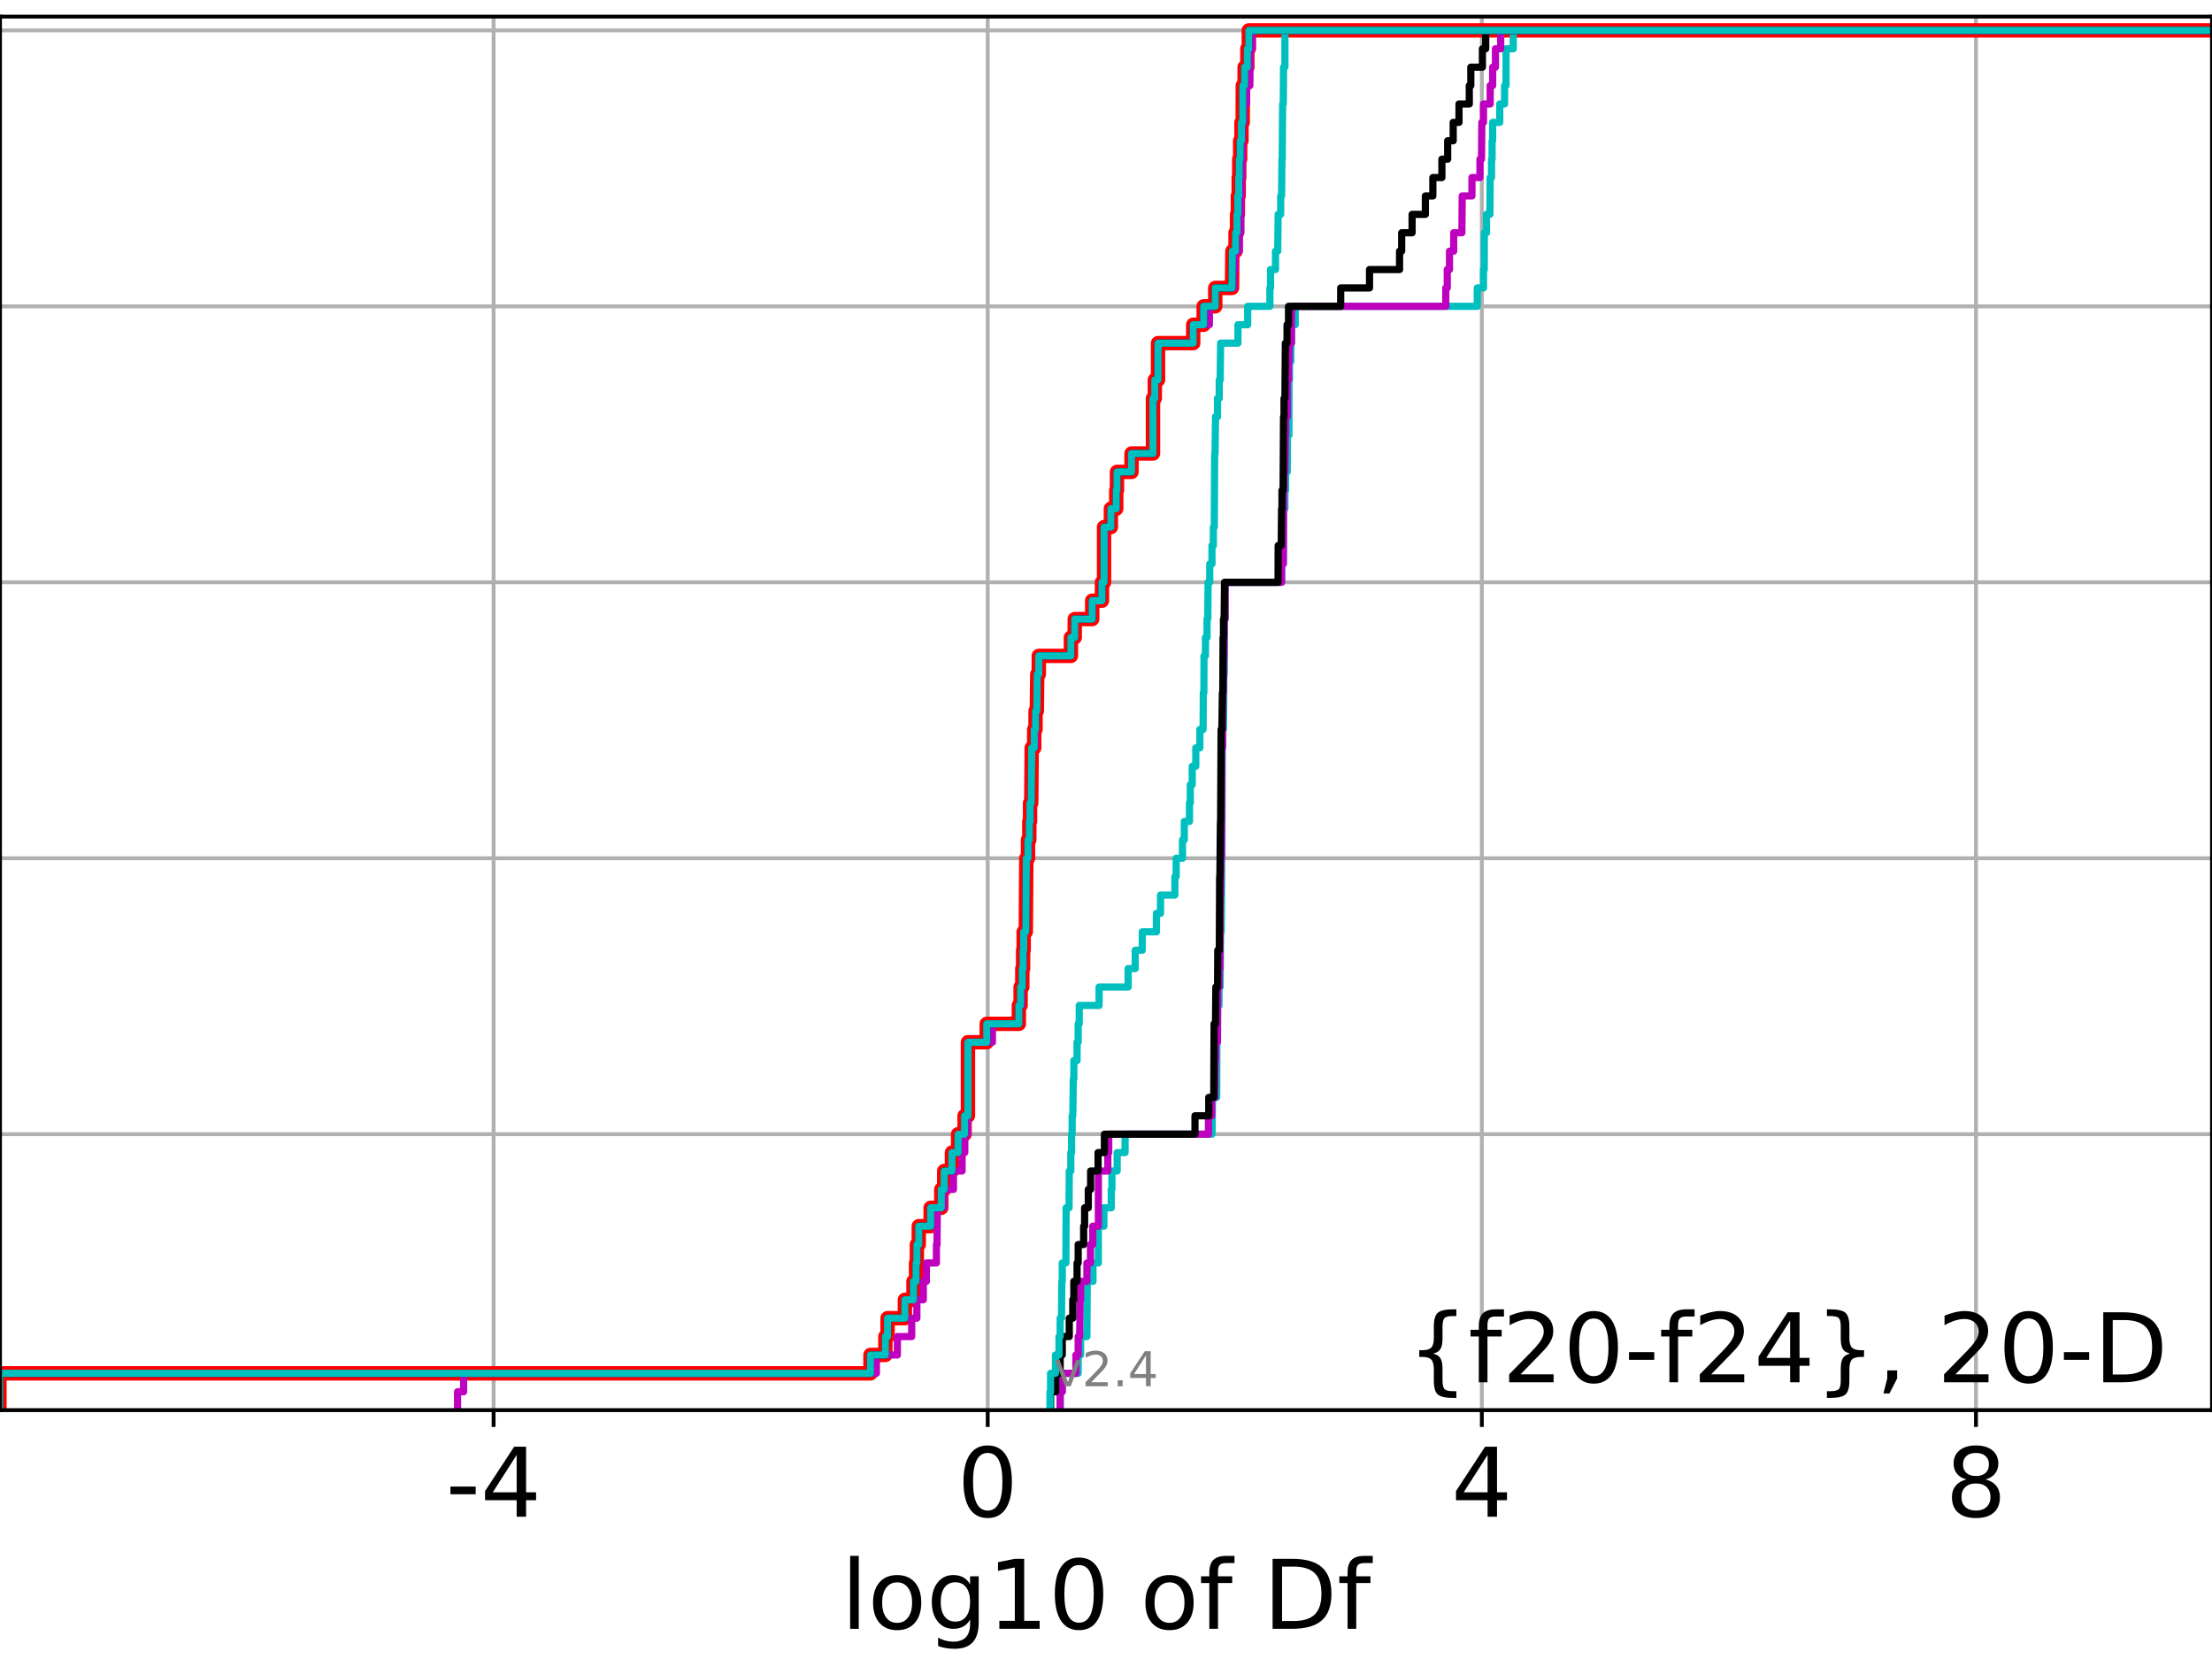 <?xml version="1.0" encoding="utf-8" standalone="no"?>
<!DOCTYPE svg PUBLIC "-//W3C//DTD SVG 1.1//EN"
  "http://www.w3.org/Graphics/SVG/1.1/DTD/svg11.dtd">
<!-- Created with matplotlib (https://matplotlib.org/) -->
<svg height="345.6pt" version="1.1" viewBox="0 0 460.8 345.6" width="460.8pt" xmlns="http://www.w3.org/2000/svg" xmlns:xlink="http://www.w3.org/1999/xlink">
 <defs>
  <style type="text/css">*{stroke-linecap:butt;stroke-linejoin:round;}</style>
 </defs>
 <g id="figure_1">
  <g id="patch_1">
   <path d="M 0 345.6 
L 460.8 345.6 
L 460.8 0 
L 0 0 
z
" style="fill:#ffffff;"/>
  </g>
  <g id="axes_1">
   <g id="patch_2">
    <path d="M 0 293.76 
L 460.8 293.76 
L 460.8 3.456 
L 0 3.456 
z
" style="fill:#ffffff;"/>
   </g>
   <g id="matplotlib.axis_1">
    <g id="xtick_1">
     <g id="line2d_1">
      <path clip-path="url(#p9db46a5834)" d="M 102.825 293.76 
L 102.825 3.456 
" style="fill:none;stroke:#b0b0b0;stroke-linecap:square;stroke-width:0.8;"/>
     </g>
     <g id="line2d_2">
      <defs>
       <path d="M 0 0 
L 0 3.5 
" id="me5b74d6e89" style="stroke:#000000;stroke-width:0.8;"/>
      </defs>
      <g>
       <use style="stroke:#000000;stroke-width:0.8;" x="102.825" xlink:href="#me5b74d6e89" y="293.76"/>
      </g>
     </g>
     <g id="text_1">
      <!-- -4 -->
      <g transform="translate(92.854 315.957)scale(0.2 -0.2)">
       <defs>
        <path d="M 4.891 31.391 
L 31.203 31.391 
L 31.203 23.391 
L 4.891 23.391 
z
" id="DejaVuSans-45"/>
        <path d="M 37.797 64.312 
L 12.891 25.391 
L 37.797 25.391 
z
M 35.203 72.906 
L 47.609 72.906 
L 47.609 25.391 
L 58.016 25.391 
L 58.016 17.188 
L 47.609 17.188 
L 47.609 0 
L 37.797 0 
L 37.797 17.188 
L 4.891 17.188 
L 4.891 26.703 
z
" id="DejaVuSans-52"/>
       </defs>
       <use xlink:href="#DejaVuSans-45"/>
       <use x="36.084" xlink:href="#DejaVuSans-52"/>
      </g>
     </g>
    </g>
    <g id="xtick_2">
     <g id="line2d_3">
      <path clip-path="url(#p9db46a5834)" d="M 205.76 293.76 
L 205.76 3.456 
" style="fill:none;stroke:#b0b0b0;stroke-linecap:square;stroke-width:0.8;"/>
     </g>
     <g id="line2d_4">
      <g>
       <use style="stroke:#000000;stroke-width:0.8;" x="205.76" xlink:href="#me5b74d6e89" y="293.76"/>
      </g>
     </g>
     <g id="text_2">
      <!-- 0 -->
      <g transform="translate(199.398 315.957)scale(0.2 -0.2)">
       <defs>
        <path d="M 31.781 66.406 
Q 24.172 66.406 20.328 58.906 
Q 16.5 51.422 16.5 36.375 
Q 16.5 21.391 20.328 13.891 
Q 24.172 6.391 31.781 6.391 
Q 39.453 6.391 43.281 13.891 
Q 47.125 21.391 47.125 36.375 
Q 47.125 51.422 43.281 58.906 
Q 39.453 66.406 31.781 66.406 
z
M 31.781 74.219 
Q 44.047 74.219 50.516 64.516 
Q 56.984 54.828 56.984 36.375 
Q 56.984 17.969 50.516 8.266 
Q 44.047 -1.422 31.781 -1.422 
Q 19.531 -1.422 13.062 8.266 
Q 6.594 17.969 6.594 36.375 
Q 6.594 54.828 13.062 64.516 
Q 19.531 74.219 31.781 74.219 
z
" id="DejaVuSans-48"/>
       </defs>
       <use xlink:href="#DejaVuSans-48"/>
      </g>
     </g>
    </g>
    <g id="xtick_3">
     <g id="line2d_5">
      <path clip-path="url(#p9db46a5834)" d="M 308.696 293.76 
L 308.696 3.456 
" style="fill:none;stroke:#b0b0b0;stroke-linecap:square;stroke-width:0.8;"/>
     </g>
     <g id="line2d_6">
      <g>
       <use style="stroke:#000000;stroke-width:0.8;" x="308.696" xlink:href="#me5b74d6e89" y="293.76"/>
      </g>
     </g>
     <g id="text_3">
      <!-- 4 -->
      <g transform="translate(302.333 315.957)scale(0.2 -0.2)">
       <use xlink:href="#DejaVuSans-52"/>
      </g>
     </g>
    </g>
    <g id="xtick_4">
     <g id="line2d_7">
      <path clip-path="url(#p9db46a5834)" d="M 411.632 293.76 
L 411.632 3.456 
" style="fill:none;stroke:#b0b0b0;stroke-linecap:square;stroke-width:0.8;"/>
     </g>
     <g id="line2d_8">
      <g>
       <use style="stroke:#000000;stroke-width:0.8;" x="411.632" xlink:href="#me5b74d6e89" y="293.76"/>
      </g>
     </g>
     <g id="text_4">
      <!-- 8 -->
      <g transform="translate(405.269 315.957)scale(0.2 -0.2)">
       <defs>
        <path d="M 31.781 34.625 
Q 24.75 34.625 20.719 30.859 
Q 16.703 27.094 16.703 20.516 
Q 16.703 13.922 20.719 10.156 
Q 24.75 6.391 31.781 6.391 
Q 38.812 6.391 42.859 10.172 
Q 46.922 13.969 46.922 20.516 
Q 46.922 27.094 42.891 30.859 
Q 38.875 34.625 31.781 34.625 
z
M 21.922 38.812 
Q 15.578 40.375 12.031 44.719 
Q 8.5 49.078 8.5 55.328 
Q 8.5 64.062 14.719 69.141 
Q 20.953 74.219 31.781 74.219 
Q 42.672 74.219 48.875 69.141 
Q 55.078 64.062 55.078 55.328 
Q 55.078 49.078 51.531 44.719 
Q 48 40.375 41.703 38.812 
Q 48.828 37.156 52.797 32.312 
Q 56.781 27.484 56.781 20.516 
Q 56.781 9.906 50.312 4.234 
Q 43.844 -1.422 31.781 -1.422 
Q 19.734 -1.422 13.25 4.234 
Q 6.781 9.906 6.781 20.516 
Q 6.781 27.484 10.781 32.312 
Q 14.797 37.156 21.922 38.812 
z
M 18.312 54.391 
Q 18.312 48.734 21.844 45.562 
Q 25.391 42.391 31.781 42.391 
Q 38.141 42.391 41.719 45.562 
Q 45.312 48.734 45.312 54.391 
Q 45.312 60.062 41.719 63.234 
Q 38.141 66.406 31.781 66.406 
Q 25.391 66.406 21.844 63.234 
Q 18.312 60.062 18.312 54.391 
z
" id="DejaVuSans-56"/>
       </defs>
       <use xlink:href="#DejaVuSans-56"/>
      </g>
     </g>
    </g>
    <g id="text_5">
     <!-- log10 of Df -->
     <g transform="translate(175.214 339.313)scale(0.2 -0.2)">
      <defs>
       <path d="M 9.422 75.984 
L 18.406 75.984 
L 18.406 0 
L 9.422 0 
z
" id="DejaVuSans-108"/>
       <path d="M 30.609 48.391 
Q 23.391 48.391 19.188 42.75 
Q 14.984 37.109 14.984 27.297 
Q 14.984 17.484 19.156 11.844 
Q 23.344 6.203 30.609 6.203 
Q 37.797 6.203 41.984 11.859 
Q 46.188 17.531 46.188 27.297 
Q 46.188 37.016 41.984 42.703 
Q 37.797 48.391 30.609 48.391 
z
M 30.609 56 
Q 42.328 56 49.016 48.375 
Q 55.719 40.766 55.719 27.297 
Q 55.719 13.875 49.016 6.219 
Q 42.328 -1.422 30.609 -1.422 
Q 18.844 -1.422 12.172 6.219 
Q 5.516 13.875 5.516 27.297 
Q 5.516 40.766 12.172 48.375 
Q 18.844 56 30.609 56 
z
" id="DejaVuSans-111"/>
       <path d="M 45.406 27.984 
Q 45.406 37.75 41.375 43.109 
Q 37.359 48.484 30.078 48.484 
Q 22.859 48.484 18.828 43.109 
Q 14.797 37.75 14.797 27.984 
Q 14.797 18.266 18.828 12.891 
Q 22.859 7.516 30.078 7.516 
Q 37.359 7.516 41.375 12.891 
Q 45.406 18.266 45.406 27.984 
z
M 54.391 6.781 
Q 54.391 -7.172 48.188 -13.984 
Q 42 -20.797 29.203 -20.797 
Q 24.469 -20.797 20.266 -20.094 
Q 16.062 -19.391 12.109 -17.922 
L 12.109 -9.188 
Q 16.062 -11.328 19.922 -12.344 
Q 23.781 -13.375 27.781 -13.375 
Q 36.625 -13.375 41.016 -8.766 
Q 45.406 -4.156 45.406 5.172 
L 45.406 9.625 
Q 42.625 4.781 38.281 2.391 
Q 33.938 0 27.875 0 
Q 17.828 0 11.672 7.656 
Q 5.516 15.328 5.516 27.984 
Q 5.516 40.672 11.672 48.328 
Q 17.828 56 27.875 56 
Q 33.938 56 38.281 53.609 
Q 42.625 51.219 45.406 46.391 
L 45.406 54.688 
L 54.391 54.688 
z
" id="DejaVuSans-103"/>
       <path d="M 12.406 8.297 
L 28.516 8.297 
L 28.516 63.922 
L 10.984 60.406 
L 10.984 69.391 
L 28.422 72.906 
L 38.281 72.906 
L 38.281 8.297 
L 54.391 8.297 
L 54.391 0 
L 12.406 0 
z
" id="DejaVuSans-49"/>
       <path id="DejaVuSans-32"/>
       <path d="M 37.109 75.984 
L 37.109 68.5 
L 28.516 68.5 
Q 23.688 68.5 21.797 66.547 
Q 19.922 64.594 19.922 59.516 
L 19.922 54.688 
L 34.719 54.688 
L 34.719 47.703 
L 19.922 47.703 
L 19.922 0 
L 10.891 0 
L 10.891 47.703 
L 2.297 47.703 
L 2.297 54.688 
L 10.891 54.688 
L 10.891 58.5 
Q 10.891 67.625 15.141 71.797 
Q 19.391 75.984 28.609 75.984 
z
" id="DejaVuSans-102"/>
       <path d="M 19.672 64.797 
L 19.672 8.109 
L 31.594 8.109 
Q 46.688 8.109 53.688 14.938 
Q 60.688 21.781 60.688 36.531 
Q 60.688 51.172 53.688 57.984 
Q 46.688 64.797 31.594 64.797 
z
M 9.812 72.906 
L 30.078 72.906 
Q 51.266 72.906 61.172 64.094 
Q 71.094 55.281 71.094 36.531 
Q 71.094 17.672 61.125 8.828 
Q 51.172 0 30.078 0 
L 9.812 0 
z
" id="DejaVuSans-68"/>
      </defs>
      <use xlink:href="#DejaVuSans-108"/>
      <use x="27.783" xlink:href="#DejaVuSans-111"/>
      <use x="88.965" xlink:href="#DejaVuSans-103"/>
      <use x="152.441" xlink:href="#DejaVuSans-49"/>
      <use x="216.064" xlink:href="#DejaVuSans-48"/>
      <use x="279.688" xlink:href="#DejaVuSans-32"/>
      <use x="311.475" xlink:href="#DejaVuSans-111"/>
      <use x="372.656" xlink:href="#DejaVuSans-102"/>
      <use x="407.861" xlink:href="#DejaVuSans-32"/>
      <use x="439.648" xlink:href="#DejaVuSans-68"/>
      <use x="516.65" xlink:href="#DejaVuSans-102"/>
     </g>
    </g>
   </g>
   <g id="matplotlib.axis_2">
    <g id="ytick_1">
     <g id="line2d_9">
      <path clip-path="url(#p9db46a5834)" d="M 0 293.76 
L 460.8 293.76 
" style="fill:none;stroke:#b0b0b0;stroke-linecap:square;stroke-width:0.8;"/>
     </g>
     <g id="line2d_10">
      <defs>
       <path d="M 0 0 
L -3.5 0 
" id="m566e042d08" style="stroke:#000000;stroke-width:0.8;"/>
      </defs>
      <g>
       <use style="stroke:#000000;stroke-width:0.8;" x="0" xlink:href="#m566e042d08" y="293.76"/>
      </g>
     </g>
    </g>
    <g id="ytick_2">
     <g id="line2d_11">
      <path clip-path="url(#p9db46a5834)" d="M 0 236.274 
L 460.8 236.274 
" style="fill:none;stroke:#b0b0b0;stroke-linecap:square;stroke-width:0.8;"/>
     </g>
     <g id="line2d_12">
      <g>
       <use style="stroke:#000000;stroke-width:0.8;" x="0" xlink:href="#m566e042d08" y="236.274"/>
      </g>
     </g>
    </g>
    <g id="ytick_3">
     <g id="line2d_13">
      <path clip-path="url(#p9db46a5834)" d="M 0 178.788 
L 460.8 178.788 
" style="fill:none;stroke:#b0b0b0;stroke-linecap:square;stroke-width:0.8;"/>
     </g>
     <g id="line2d_14">
      <g>
       <use style="stroke:#000000;stroke-width:0.8;" x="0" xlink:href="#m566e042d08" y="178.788"/>
      </g>
     </g>
    </g>
    <g id="ytick_4">
     <g id="line2d_15">
      <path clip-path="url(#p9db46a5834)" d="M 0 121.302 
L 460.8 121.302 
" style="fill:none;stroke:#b0b0b0;stroke-linecap:square;stroke-width:0.8;"/>
     </g>
     <g id="line2d_16">
      <g>
       <use style="stroke:#000000;stroke-width:0.8;" x="0" xlink:href="#m566e042d08" y="121.302"/>
      </g>
     </g>
    </g>
    <g id="ytick_5">
     <g id="line2d_17">
      <path clip-path="url(#p9db46a5834)" d="M 0 63.816 
L 460.8 63.816 
" style="fill:none;stroke:#b0b0b0;stroke-linecap:square;stroke-width:0.8;"/>
     </g>
     <g id="line2d_18">
      <g>
       <use style="stroke:#000000;stroke-width:0.8;" x="0" xlink:href="#m566e042d08" y="63.816"/>
      </g>
     </g>
    </g>
    <g id="ytick_6">
     <g id="line2d_19">
      <path clip-path="url(#p9db46a5834)" d="M 0 6.33 
L 460.8 6.33 
" style="fill:none;stroke:#b0b0b0;stroke-linecap:square;stroke-width:0.8;"/>
     </g>
     <g id="line2d_20">
      <g>
       <use style="stroke:#000000;stroke-width:0.8;" x="0" xlink:href="#m566e042d08" y="6.33"/>
      </g>
     </g>
    </g>
   </g>
   <g id="line2d_21">
    <path clip-path="url(#p9db46a5834)" d="M -0.111 293.76 
L -0.111 286.095 
L 181.335 286.095 
L 181.335 282.263 
L 184.438 282.263 
L 184.438 278.43 
L 184.901 278.43 
L 184.901 274.598 
L 188.505 274.598 
L 188.505 270.766 
L 190.299 270.766 
L 190.299 266.933 
L 190.827 266.933 
L 190.827 263.101 
L 191.005 263.101 
L 191.005 259.268 
L 191.395 259.268 
L 191.395 255.436 
L 193.87 255.436 
L 193.87 251.604 
L 196.083 251.604 
L 196.083 247.771 
L 196.696 247.771 
L 196.696 243.939 
L 198.307 243.939 
L 198.307 240.106 
L 199.591 240.106 
L 199.591 236.274 
L 200.94 236.274 
L 200.94 232.442 
L 201.643 232.442 
L 201.643 217.112 
L 205.557 217.112 
L 205.557 213.28 
L 212.246 213.28 
L 212.246 209.447 
L 212.61 209.447 
L 212.61 205.615 
L 212.963 205.615 
L 212.963 201.782 
L 213.135 201.782 
L 213.135 197.95 
L 213.253 197.95 
L 213.253 194.118 
L 213.693 194.118 
L 213.8 178.788 
L 214.151 178.788 
L 214.151 174.956 
L 214.428 174.956 
L 214.428 171.123 
L 214.578 171.123 
L 214.578 167.291 
L 214.825 167.291 
L 214.925 155.794 
L 215.447 155.794 
L 215.447 151.961 
L 215.721 151.961 
L 215.721 148.129 
L 215.989 148.129 
L 216.077 140.464 
L 216.398 140.464 
L 216.398 136.632 
L 223.089 136.632 
L 223.089 132.799 
L 223.887 132.799 
L 223.887 128.967 
L 227.526 128.967 
L 227.526 125.135 
L 229.558 125.135 
L 229.558 121.302 
L 229.993 121.302 
L 229.993 109.805 
L 231.416 109.805 
L 231.416 105.973 
L 232.533 105.973 
L 232.533 102.14 
L 232.686 102.14 
L 232.686 98.308 
L 235.712 98.308 
L 235.712 94.475 
L 240.193 94.475 
L 240.193 82.978 
L 240.568 82.978 
L 240.568 79.146 
L 241.237 79.146 
L 241.237 71.481 
L 248.568 71.481 
L 248.568 67.649 
L 250.744 67.649 
L 250.744 63.816 
L 253.16 63.816 
L 253.16 59.984 
L 256.646 59.984 
L 256.723 52.319 
L 257.386 52.319 
L 257.386 48.487 
L 257.695 48.487 
L 257.695 44.654 
L 257.871 44.654 
L 257.871 40.822 
L 258.045 40.822 
L 258.045 36.989 
L 258.159 36.989 
L 258.159 33.157 
L 258.35 33.157 
L 258.35 29.325 
L 258.624 29.325 
L 258.624 25.492 
L 258.876 25.492 
L 258.898 17.827 
L 259.275 17.827 
L 259.275 13.995 
L 259.846 13.995 
L 259.846 10.163 
L 260.148 10.163 
L 260.148 6.33 
L 260.148 6.33 
L 460.8 6.33 
L 460.8 6.33 
" style="fill:none;stroke:#ff0000;stroke-linecap:square;stroke-width:3;"/>
   </g>
   <g id="line2d_22">
    <path clip-path="url(#p9db46a5834)" d="M 220.85 293.76 
L 220.85 289.928 
L 221.287 289.928 
L 221.287 286.095 
L 224.605 286.095 
L 224.605 282.263 
L 225.111 282.263 
L 225.111 278.43 
L 226.422 278.43 
L 226.5 266.933 
L 227.688 266.933 
L 227.688 263.101 
L 228.808 263.101 
L 228.81 255.436 
L 229.967 255.436 
L 229.967 251.604 
L 231.502 251.604 
L 231.502 247.771 
L 231.636 247.771 
L 231.636 243.939 
L 232.728 243.939 
L 232.728 240.106 
L 234.375 240.106 
L 234.375 236.274 
L 252.491 236.274 
L 252.584 228.609 
L 253.46 228.609 
L 253.498 217.112 
L 253.626 217.112 
L 253.665 209.447 
L 253.944 209.447 
L 253.944 205.615 
L 254.181 205.615 
L 254.265 194.118 
L 254.402 194.118 
L 254.504 178.788 
L 254.521 178.788 
L 254.632 155.794 
L 254.718 155.794 
L 254.718 151.961 
L 254.879 151.961 
L 254.968 140.464 
L 255.053 140.464 
L 255.077 128.967 
L 255.235 128.967 
L 255.246 121.302 
L 266.976 121.302 
L 266.976 117.47 
L 267.332 117.47 
L 267.385 105.973 
L 267.672 105.973 
L 267.672 102.14 
L 267.822 102.14 
L 267.822 98.308 
L 268.163 98.308 
L 268.163 90.643 
L 268.507 90.643 
L 268.535 79.146 
L 268.629 79.146 
L 268.629 75.313 
L 268.907 75.313 
L 268.907 71.481 
L 269.046 71.481 
L 269.046 67.649 
L 269.818 67.649 
L 269.818 63.816 
L 307.743 63.816 
L 307.743 59.984 
L 309.038 59.984 
L 309.038 56.151 
L 309.197 56.151 
L 309.207 48.487 
L 309.667 48.487 
L 309.667 44.654 
L 310.371 44.654 
L 310.431 36.989 
L 310.717 36.989 
L 310.717 33.157 
L 310.831 33.157 
L 310.831 29.325 
L 310.949 29.325 
L 310.949 25.492 
L 312.426 25.492 
L 312.426 21.66 
L 313.431 21.66 
L 313.431 17.827 
L 313.73 17.827 
L 313.748 10.163 
L 315.238 10.163 
L 315.238 6.33 
L 315.238 6.33 
L 460.8 6.33 
L 460.8 6.33 
" style="fill:none;stroke:#00bfbf;stroke-linecap:square;stroke-width:1.5;"/>
   </g>
   <g id="line2d_23">
    <path clip-path="url(#p9db46a5834)" d="M 220.85 293.76 
L 220.85 289.928 
L 221.287 289.928 
L 221.287 286.095 
L 224.137 286.095 
L 224.137 282.263 
L 224.605 282.263 
L 224.605 278.43 
L 224.916 278.43 
L 225.009 270.766 
L 225.111 270.766 
L 225.111 266.933 
L 226.422 266.933 
L 226.422 263.101 
L 227.163 263.101 
L 227.163 259.268 
L 227.633 259.268 
L 227.633 255.436 
L 228.808 255.436 
L 228.815 243.939 
L 230.785 243.939 
L 230.785 240.106 
L 230.969 240.106 
L 230.969 236.274 
L 251.745 236.274 
L 251.745 232.442 
L 252.42 232.442 
L 252.42 228.609 
L 253.068 228.609 
L 253.16 220.944 
L 253.227 220.944 
L 253.227 217.112 
L 253.613 217.112 
L 253.665 205.615 
L 253.968 205.615 
L 253.968 201.782 
L 254.125 201.782 
L 254.202 186.453 
L 254.288 186.453 
L 254.331 178.788 
L 254.461 178.788 
L 254.51 155.794 
L 254.67 155.794 
L 254.768 144.297 
L 254.833 144.297 
L 254.927 136.632 
L 254.968 136.632 
L 255.045 128.967 
L 255.208 128.967 
L 255.235 121.302 
L 266.976 121.302 
L 266.976 117.47 
L 267.332 117.47 
L 267.386 102.14 
L 267.487 102.14 
L 267.487 98.308 
L 267.672 98.308 
L 267.763 90.643 
L 267.822 90.643 
L 267.822 86.811 
L 268.163 86.811 
L 268.163 79.146 
L 268.421 79.146 
L 268.421 75.313 
L 268.535 75.313 
L 268.535 71.481 
L 269.023 71.481 
L 269.046 63.816 
L 301.181 63.816 
L 301.181 59.984 
L 301.493 59.984 
L 301.493 56.151 
L 301.956 56.151 
L 301.956 52.319 
L 302.834 52.319 
L 302.834 48.487 
L 304.539 48.487 
L 304.605 40.822 
L 306.634 40.822 
L 306.634 36.989 
L 308.303 36.989 
L 308.303 33.157 
L 308.629 33.157 
L 308.689 25.492 
L 309.038 25.492 
L 309.038 21.66 
L 310.431 21.66 
L 310.431 17.827 
L 310.949 17.827 
L 310.949 13.995 
L 311.531 13.995 
L 311.531 10.163 
L 312.621 10.163 
L 312.621 6.33 
L 312.621 6.33 
L 460.8 6.33 
L 460.8 6.33 
" style="fill:none;stroke:#bf00bf;stroke-linecap:square;stroke-width:1.5;"/>
   </g>
   <g id="line2d_24">
    <path clip-path="url(#p9db46a5834)" d="M 218.851 293.76 
L 218.851 289.928 
L 219.933 289.928 
L 219.933 286.095 
L 220.85 286.095 
L 220.85 282.263 
L 221.287 282.263 
L 221.287 278.43 
L 222.749 278.43 
L 222.749 274.598 
L 223.483 274.598 
L 223.483 270.766 
L 223.702 270.766 
L 223.702 266.933 
L 224.371 266.933 
L 224.371 263.101 
L 224.605 263.101 
L 224.605 259.268 
L 225.743 259.268 
L 225.743 255.436 
L 225.947 255.436 
L 225.947 251.604 
L 226.712 251.604 
L 226.712 247.771 
L 227.198 247.771 
L 227.198 243.939 
L 228.747 243.939 
L 228.747 240.106 
L 230.072 240.106 
L 230.072 236.274 
L 248.937 236.274 
L 248.937 232.442 
L 251.804 232.442 
L 251.804 228.609 
L 252.846 228.609 
L 252.919 213.28 
L 253.213 213.28 
L 253.281 205.615 
L 253.64 205.615 
L 253.685 197.95 
L 254.007 197.95 
L 254.078 182.621 
L 254.128 182.621 
L 254.238 171.123 
L 254.275 171.123 
L 254.381 151.961 
L 254.535 151.961 
L 254.645 144.297 
L 254.729 144.297 
L 254.788 132.799 
L 254.872 132.799 
L 254.872 128.967 
L 255.017 128.967 
L 255.093 121.302 
L 266.243 121.302 
L 266.265 113.637 
L 266.903 113.637 
L 266.976 105.973 
L 267.057 105.973 
L 267.057 102.14 
L 267.29 102.14 
L 267.385 86.811 
L 267.487 86.811 
L 267.487 82.978 
L 267.672 82.978 
L 267.768 71.481 
L 268.115 71.481 
L 268.115 67.649 
L 268.421 67.649 
L 268.421 63.816 
L 279.289 63.816 
L 279.289 59.984 
L 285.297 59.984 
L 285.297 56.151 
L 291.553 56.151 
L 291.553 52.319 
L 291.995 52.319 
L 291.995 48.487 
L 294.167 48.487 
L 294.167 44.654 
L 296.933 44.654 
L 296.933 40.822 
L 298.489 40.822 
L 298.489 36.989 
L 300.375 36.989 
L 300.375 33.157 
L 301.578 33.157 
L 301.578 29.325 
L 302.727 29.325 
L 302.727 25.492 
L 303.936 25.492 
L 303.936 21.66 
L 306.082 21.66 
L 306.082 17.827 
L 306.398 17.827 
L 306.398 13.995 
L 308.812 13.995 
L 308.812 10.163 
L 309.5 10.163 
L 309.5 6.33 
L 309.5 6.33 
L 460.8 6.33 
L 460.8 6.33 
" style="fill:none;stroke:#000000;stroke-linecap:square;stroke-width:1.5;"/>
   </g>
   <g id="line2d_25">
    <path clip-path="url(#p9db46a5834)" d="M 218.729 293.76 
L 218.729 289.928 
L 218.851 289.928 
L 218.851 286.095 
L 219.875 286.095 
L 219.875 282.263 
L 220.608 282.263 
L 220.608 278.43 
L 220.85 278.43 
L 220.85 274.598 
L 221.125 274.598 
L 221.197 266.933 
L 221.287 266.933 
L 221.287 263.101 
L 222.042 263.101 
L 222.094 251.604 
L 222.709 251.604 
L 222.749 243.939 
L 223.068 243.939 
L 223.068 240.106 
L 223.226 240.106 
L 223.226 236.274 
L 223.352 236.274 
L 223.352 232.442 
L 223.483 232.442 
L 223.591 224.777 
L 223.702 224.777 
L 223.702 220.944 
L 224.371 220.944 
L 224.371 217.112 
L 224.605 217.112 
L 224.605 213.28 
L 224.822 213.28 
L 224.822 209.447 
L 228.964 209.447 
L 228.964 205.615 
L 235.01 205.615 
L 235.01 201.782 
L 236.489 201.782 
L 236.489 197.95 
L 237.958 197.95 
L 237.958 194.118 
L 240.906 194.118 
L 240.906 190.285 
L 241.763 190.285 
L 241.763 186.453 
L 244.751 186.453 
L 244.751 182.621 
L 245.023 182.621 
L 245.023 178.788 
L 246.332 178.788 
L 246.332 174.956 
L 246.714 174.956 
L 246.714 171.123 
L 247.786 171.123 
L 247.786 167.291 
L 247.96 167.291 
L 247.96 163.459 
L 248.366 163.459 
L 248.366 159.626 
L 249.107 159.626 
L 249.107 155.794 
L 249.957 155.794 
L 249.957 151.961 
L 250.624 151.961 
L 250.673 144.297 
L 250.788 144.297 
L 250.819 136.632 
L 251.119 136.632 
L 251.119 132.799 
L 251.449 132.799 
L 251.449 128.967 
L 251.6 128.967 
L 251.668 121.302 
L 252.014 121.302 
L 252.014 117.47 
L 252.478 117.47 
L 252.478 113.637 
L 252.762 113.637 
L 252.762 109.805 
L 252.957 109.805 
L 253.038 94.475 
L 253.12 94.475 
L 253.211 86.811 
L 253.63 86.811 
L 253.63 82.978 
L 253.987 82.978 
L 253.987 79.146 
L 254.185 79.146 
L 254.275 71.481 
L 257.887 71.481 
L 257.887 67.649 
L 259.914 67.649 
L 259.914 63.816 
L 264.538 63.816 
L 264.538 59.984 
L 264.681 59.984 
L 264.681 56.151 
L 265.714 56.151 
L 265.714 52.319 
L 266.174 52.319 
L 266.265 44.654 
L 266.789 44.654 
L 266.789 40.822 
L 266.976 40.822 
L 267.057 33.157 
L 267.109 33.157 
L 267.194 21.66 
L 267.332 21.66 
L 267.385 13.995 
L 267.672 13.995 
L 267.672 6.33 
L 267.672 6.33 
L 460.8 6.33 
L 460.8 6.33 
" style="fill:none;stroke:#00bfbf;stroke-linecap:square;stroke-width:1.5;"/>
   </g>
   <g id="line2d_26">
    <path clip-path="url(#p9db46a5834)" d="M 95.317 293.76 
L 95.317 289.928 
L 96.58 289.928 
L 96.58 286.095 
L 182.568 286.095 
L 182.568 282.263 
L 186.938 282.263 
L 186.938 278.43 
L 189.923 278.43 
L 189.923 274.598 
L 191.003 274.598 
L 191.003 270.766 
L 192.34 270.766 
L 192.34 266.933 
L 192.98 266.933 
L 192.98 263.101 
L 195.075 263.101 
L 195.075 259.268 
L 195.195 259.268 
L 195.259 251.604 
L 196.612 251.604 
L 196.612 247.771 
L 198.622 247.771 
L 198.622 243.939 
L 200.421 243.939 
L 200.421 240.106 
L 200.983 240.106 
L 200.983 236.274 
L 201.586 236.274 
L 201.659 217.112 
L 206.739 217.112 
L 206.739 213.28 
L 212.247 213.28 
L 212.247 209.447 
L 212.843 209.447 
L 212.843 205.615 
L 212.968 205.615 
L 212.968 201.782 
L 213.253 201.782 
L 213.28 194.118 
L 213.697 194.118 
L 213.769 182.621 
L 213.854 182.621 
L 213.854 178.788 
L 214.261 178.788 
L 214.261 174.956 
L 214.431 174.956 
L 214.431 171.123 
L 214.693 171.123 
L 214.693 167.291 
L 214.828 167.291 
L 214.837 159.626 
L 214.944 159.626 
L 214.944 155.794 
L 215.619 155.794 
L 215.725 148.129 
L 215.991 148.129 
L 216.078 140.464 
L 216.399 140.464 
L 216.399 136.632 
L 223.104 136.632 
L 223.104 132.799 
L 223.922 132.799 
L 223.922 128.967 
L 227.586 128.967 
L 227.586 125.135 
L 229.566 125.135 
L 229.566 121.302 
L 229.993 121.302 
L 230.083 113.637 
L 230.166 113.637 
L 230.166 109.805 
L 231.416 109.805 
L 231.416 105.973 
L 232.563 105.973 
L 232.563 102.14 
L 232.688 102.14 
L 232.688 98.308 
L 235.712 98.308 
L 235.712 94.475 
L 240.193 94.475 
L 240.212 82.978 
L 240.571 82.978 
L 240.571 79.146 
L 241.237 79.146 
L 241.238 71.481 
L 248.569 71.481 
L 248.569 67.649 
L 251.938 67.649 
L 251.938 63.816 
L 253.16 63.816 
L 253.16 59.984 
L 257.018 59.984 
L 257.018 56.151 
L 257.269 56.151 
L 257.269 52.319 
L 258.169 52.319 
L 258.169 48.487 
L 258.481 48.487 
L 258.497 40.822 
L 258.593 40.822 
L 258.593 36.989 
L 258.75 36.989 
L 258.847 25.492 
L 259.144 25.492 
L 259.144 21.66 
L 259.689 21.66 
L 259.689 17.827 
L 260.369 17.827 
L 260.407 10.163 
L 260.868 10.163 
L 260.868 6.33 
L 260.868 6.33 
L 460.8 6.33 
L 460.8 6.33 
" style="fill:none;stroke:#bf00bf;stroke-linecap:square;stroke-width:1.5;"/>
   </g>
   <g id="line2d_27">
    <path clip-path="url(#p9db46a5834)" d="M -0.111 293.76 
L -0.111 286.095 
L 181.335 286.095 
L 181.335 282.263 
L 184.438 282.263 
L 184.438 278.43 
L 184.901 278.43 
L 184.901 274.598 
L 188.505 274.598 
L 188.505 270.766 
L 190.299 270.766 
L 190.299 266.933 
L 190.827 266.933 
L 190.827 263.101 
L 191.005 263.101 
L 191.005 259.268 
L 191.395 259.268 
L 191.395 255.436 
L 193.87 255.436 
L 193.87 251.604 
L 196.083 251.604 
L 196.083 247.771 
L 196.696 247.771 
L 196.696 243.939 
L 198.307 243.939 
L 198.307 240.106 
L 199.591 240.106 
L 199.591 236.274 
L 200.94 236.274 
L 200.94 232.442 
L 201.643 232.442 
L 201.643 217.112 
L 205.557 217.112 
L 205.557 213.28 
L 212.246 213.28 
L 212.246 209.447 
L 212.61 209.447 
L 212.61 205.615 
L 212.963 205.615 
L 212.963 201.782 
L 213.135 201.782 
L 213.135 197.95 
L 213.253 197.95 
L 213.253 194.118 
L 213.693 194.118 
L 213.8 178.788 
L 214.151 178.788 
L 214.151 174.956 
L 214.428 174.956 
L 214.428 171.123 
L 214.578 171.123 
L 214.578 167.291 
L 214.825 167.291 
L 214.925 155.794 
L 215.447 155.794 
L 215.447 151.961 
L 215.721 151.961 
L 215.721 148.129 
L 215.989 148.129 
L 216.077 140.464 
L 216.398 140.464 
L 216.398 136.632 
L 223.089 136.632 
L 223.089 132.799 
L 223.887 132.799 
L 223.887 128.967 
L 227.526 128.967 
L 227.526 125.135 
L 229.558 125.135 
L 229.558 121.302 
L 229.993 121.302 
L 229.993 109.805 
L 231.416 109.805 
L 231.416 105.973 
L 232.533 105.973 
L 232.533 102.14 
L 232.686 102.14 
L 232.686 98.308 
L 235.712 98.308 
L 235.712 94.475 
L 240.193 94.475 
L 240.193 82.978 
L 240.568 82.978 
L 240.568 79.146 
L 241.237 79.146 
L 241.237 71.481 
L 248.568 71.481 
L 248.568 67.649 
L 250.744 67.649 
L 250.744 63.816 
L 253.16 63.816 
L 253.16 59.984 
L 256.646 59.984 
L 256.723 52.319 
L 257.386 52.319 
L 257.386 48.487 
L 257.695 48.487 
L 257.695 44.654 
L 257.871 44.654 
L 257.871 40.822 
L 258.045 40.822 
L 258.045 36.989 
L 258.159 36.989 
L 258.159 33.157 
L 258.35 33.157 
L 258.35 29.325 
L 258.624 29.325 
L 258.624 25.492 
L 258.876 25.492 
L 258.898 17.827 
L 259.275 17.827 
L 259.275 13.995 
L 259.846 13.995 
L 259.846 10.163 
L 260.148 10.163 
L 260.148 6.33 
L 260.148 6.33 
L 460.8 6.33 
L 460.8 6.33 
" style="fill:none;stroke:#000000;stroke-linecap:square;stroke-width:1.5;"/>
   </g>
   <g id="line2d_28">
    <path clip-path="url(#p9db46a5834)" d="M -0.111 293.76 
L -0.111 286.095 
L 181.335 286.095 
L 181.335 282.263 
L 184.438 282.263 
L 184.438 278.43 
L 184.901 278.43 
L 184.901 274.598 
L 188.505 274.598 
L 188.505 270.766 
L 190.299 270.766 
L 190.299 266.933 
L 190.827 266.933 
L 190.827 263.101 
L 191.005 263.101 
L 191.005 259.268 
L 191.395 259.268 
L 191.395 255.436 
L 193.87 255.436 
L 193.87 251.604 
L 196.083 251.604 
L 196.083 247.771 
L 196.696 247.771 
L 196.696 243.939 
L 198.307 243.939 
L 198.307 240.106 
L 199.591 240.106 
L 199.591 236.274 
L 200.94 236.274 
L 200.94 232.442 
L 201.643 232.442 
L 201.643 217.112 
L 205.557 217.112 
L 205.557 213.28 
L 212.246 213.28 
L 212.246 209.447 
L 212.61 209.447 
L 212.61 205.615 
L 212.963 205.615 
L 212.963 201.782 
L 213.135 201.782 
L 213.135 197.95 
L 213.253 197.95 
L 213.253 194.118 
L 213.693 194.118 
L 213.8 178.788 
L 214.151 178.788 
L 214.151 174.956 
L 214.428 174.956 
L 214.428 171.123 
L 214.578 171.123 
L 214.578 167.291 
L 214.825 167.291 
L 214.925 155.794 
L 215.447 155.794 
L 215.447 151.961 
L 215.721 151.961 
L 215.721 148.129 
L 215.989 148.129 
L 216.077 140.464 
L 216.398 140.464 
L 216.398 136.632 
L 223.089 136.632 
L 223.089 132.799 
L 223.887 132.799 
L 223.887 128.967 
L 227.526 128.967 
L 227.526 125.135 
L 229.558 125.135 
L 229.558 121.302 
L 229.993 121.302 
L 229.993 109.805 
L 231.416 109.805 
L 231.416 105.973 
L 232.533 105.973 
L 232.533 102.14 
L 232.686 102.14 
L 232.686 98.308 
L 235.712 98.308 
L 235.712 94.475 
L 240.193 94.475 
L 240.193 82.978 
L 240.568 82.978 
L 240.568 79.146 
L 241.237 79.146 
L 241.237 71.481 
L 248.568 71.481 
L 248.568 67.649 
L 250.744 67.649 
L 250.744 63.816 
L 253.16 63.816 
L 253.16 59.984 
L 256.646 59.984 
L 256.723 52.319 
L 257.386 52.319 
L 257.386 48.487 
L 257.695 48.487 
L 257.695 44.654 
L 257.871 44.654 
L 257.871 40.822 
L 258.045 40.822 
L 258.045 36.989 
L 258.159 36.989 
L 258.159 33.157 
L 258.35 33.157 
L 258.35 29.325 
L 258.624 29.325 
L 258.624 25.492 
L 258.876 25.492 
L 258.898 17.827 
L 259.275 17.827 
L 259.275 13.995 
L 259.846 13.995 
L 259.846 10.163 
L 260.148 10.163 
L 260.148 6.33 
L 260.148 6.33 
L 460.8 6.33 
L 460.8 6.33 
" style="fill:none;stroke:#00bfbf;stroke-linecap:square;stroke-width:1.5;"/>
   </g>
   <g id="patch_3">
    <path d="M 0 293.76 
L 0 3.456 
" style="fill:none;stroke:#000000;stroke-linecap:square;stroke-linejoin:miter;stroke-width:0.8;"/>
   </g>
   <g id="patch_4">
    <path d="M 460.8 293.76 
L 460.8 3.456 
" style="fill:none;stroke:#000000;stroke-linecap:square;stroke-linejoin:miter;stroke-width:0.8;"/>
   </g>
   <g id="patch_5">
    <path d="M 0 293.76 
L 460.8 293.76 
" style="fill:none;stroke:#000000;stroke-linecap:square;stroke-linejoin:miter;stroke-width:0.8;"/>
   </g>
   <g id="patch_6">
    <path d="M 0 3.456 
L 460.8 3.456 
" style="fill:none;stroke:#000000;stroke-linecap:square;stroke-linejoin:miter;stroke-width:0.8;"/>
   </g>
   <g id="text_6">
    <!-- {f20-f24}, 20-D -->
    <g transform="translate(293.159 287.954)scale(0.2 -0.2)">
     <defs>
      <path d="M 51.125 -9.281 
L 51.125 -16.312 
L 48.094 -16.312 
Q 35.938 -16.312 31.812 -12.688 
Q 27.688 -9.078 27.688 1.703 
L 27.688 13.375 
Q 27.688 20.75 25.047 23.578 
Q 22.406 26.422 15.484 26.422 
L 12.5 26.422 
L 12.5 33.406 
L 15.484 33.406 
Q 22.469 33.406 25.078 36.203 
Q 27.688 39.016 27.688 46.297 
L 27.688 58.016 
Q 27.688 68.797 31.812 72.391 
Q 35.938 75.984 48.094 75.984 
L 51.125 75.984 
L 51.125 69 
L 47.797 69 
Q 40.922 69 38.812 66.844 
Q 36.719 64.703 36.719 57.812 
L 36.719 45.703 
Q 36.719 38.031 34.5 34.562 
Q 32.281 31.109 26.906 29.891 
Q 32.328 28.562 34.516 25.094 
Q 36.719 21.625 36.719 14.016 
L 36.719 1.906 
Q 36.719 -4.984 38.812 -7.125 
Q 40.922 -9.281 47.797 -9.281 
z
" id="DejaVuSans-123"/>
      <path d="M 19.188 8.297 
L 53.609 8.297 
L 53.609 0 
L 7.328 0 
L 7.328 8.297 
Q 12.938 14.109 22.625 23.891 
Q 32.328 33.688 34.812 36.531 
Q 39.547 41.844 41.422 45.531 
Q 43.312 49.219 43.312 52.781 
Q 43.312 58.594 39.234 62.25 
Q 35.156 65.922 28.609 65.922 
Q 23.969 65.922 18.812 64.312 
Q 13.672 62.703 7.812 59.422 
L 7.812 69.391 
Q 13.766 71.781 18.938 73 
Q 24.125 74.219 28.422 74.219 
Q 39.75 74.219 46.484 68.547 
Q 53.219 62.891 53.219 53.422 
Q 53.219 48.922 51.531 44.891 
Q 49.859 40.875 45.406 35.406 
Q 44.188 33.984 37.641 27.219 
Q 31.109 20.453 19.188 8.297 
z
" id="DejaVuSans-50"/>
      <path d="M 12.5 -9.281 
L 15.922 -9.281 
Q 22.75 -9.281 24.828 -7.172 
Q 26.906 -5.078 26.906 1.906 
L 26.906 14.016 
Q 26.906 21.625 29.094 25.094 
Q 31.297 28.562 36.719 29.891 
Q 31.297 31.109 29.094 34.562 
Q 26.906 38.031 26.906 45.703 
L 26.906 57.812 
Q 26.906 64.75 24.828 66.875 
Q 22.75 69 15.922 69 
L 12.5 69 
L 12.5 75.984 
L 15.578 75.984 
Q 27.734 75.984 31.812 72.391 
Q 35.891 68.797 35.891 58.016 
L 35.891 46.297 
Q 35.891 39.016 38.516 36.203 
Q 41.156 33.406 48.094 33.406 
L 51.125 33.406 
L 51.125 26.422 
L 48.094 26.422 
Q 41.156 26.422 38.516 23.578 
Q 35.891 20.75 35.891 13.375 
L 35.891 1.703 
Q 35.891 -9.078 31.812 -12.688 
Q 27.734 -16.312 15.578 -16.312 
L 12.5 -16.312 
z
" id="DejaVuSans-125"/>
      <path d="M 11.719 12.406 
L 22.016 12.406 
L 22.016 4 
L 14.016 -11.625 
L 7.719 -11.625 
L 11.719 4 
z
" id="DejaVuSans-44"/>
     </defs>
     <use xlink:href="#DejaVuSans-123"/>
     <use x="63.623" xlink:href="#DejaVuSans-102"/>
     <use x="98.828" xlink:href="#DejaVuSans-50"/>
     <use x="162.451" xlink:href="#DejaVuSans-48"/>
     <use x="226.074" xlink:href="#DejaVuSans-45"/>
     <use x="262.158" xlink:href="#DejaVuSans-102"/>
     <use x="297.363" xlink:href="#DejaVuSans-50"/>
     <use x="360.986" xlink:href="#DejaVuSans-52"/>
     <use x="424.609" xlink:href="#DejaVuSans-125"/>
     <use x="488.232" xlink:href="#DejaVuSans-44"/>
     <use x="520.02" xlink:href="#DejaVuSans-32"/>
     <use x="551.807" xlink:href="#DejaVuSans-50"/>
     <use x="615.43" xlink:href="#DejaVuSans-48"/>
     <use x="679.053" xlink:href="#DejaVuSans-45"/>
     <use x="715.137" xlink:href="#DejaVuSans-68"/>
    </g>
   </g>
   <g id="text_7">
    <!-- v2.4 -->
    <g style="fill:#808080;" transform="translate(219.489 288.777)scale(0.1 -0.1)">
     <defs>
      <path d="M 2.984 54.688 
L 12.5 54.688 
L 29.594 8.797 
L 46.688 54.688 
L 56.203 54.688 
L 35.688 0 
L 23.484 0 
z
" id="DejaVuSans-118"/>
      <path d="M 10.688 12.406 
L 21 12.406 
L 21 0 
L 10.688 0 
z
" id="DejaVuSans-46"/>
     </defs>
     <use xlink:href="#DejaVuSans-118"/>
     <use x="59.18" xlink:href="#DejaVuSans-50"/>
     <use x="122.803" xlink:href="#DejaVuSans-46"/>
     <use x="154.59" xlink:href="#DejaVuSans-52"/>
    </g>
   </g>
  </g>
 </g>
 <defs>
  <clipPath id="p9db46a5834">
   <rect height="290.304" width="460.8" x="0" y="3.456"/>
  </clipPath>
 </defs>
</svg>
